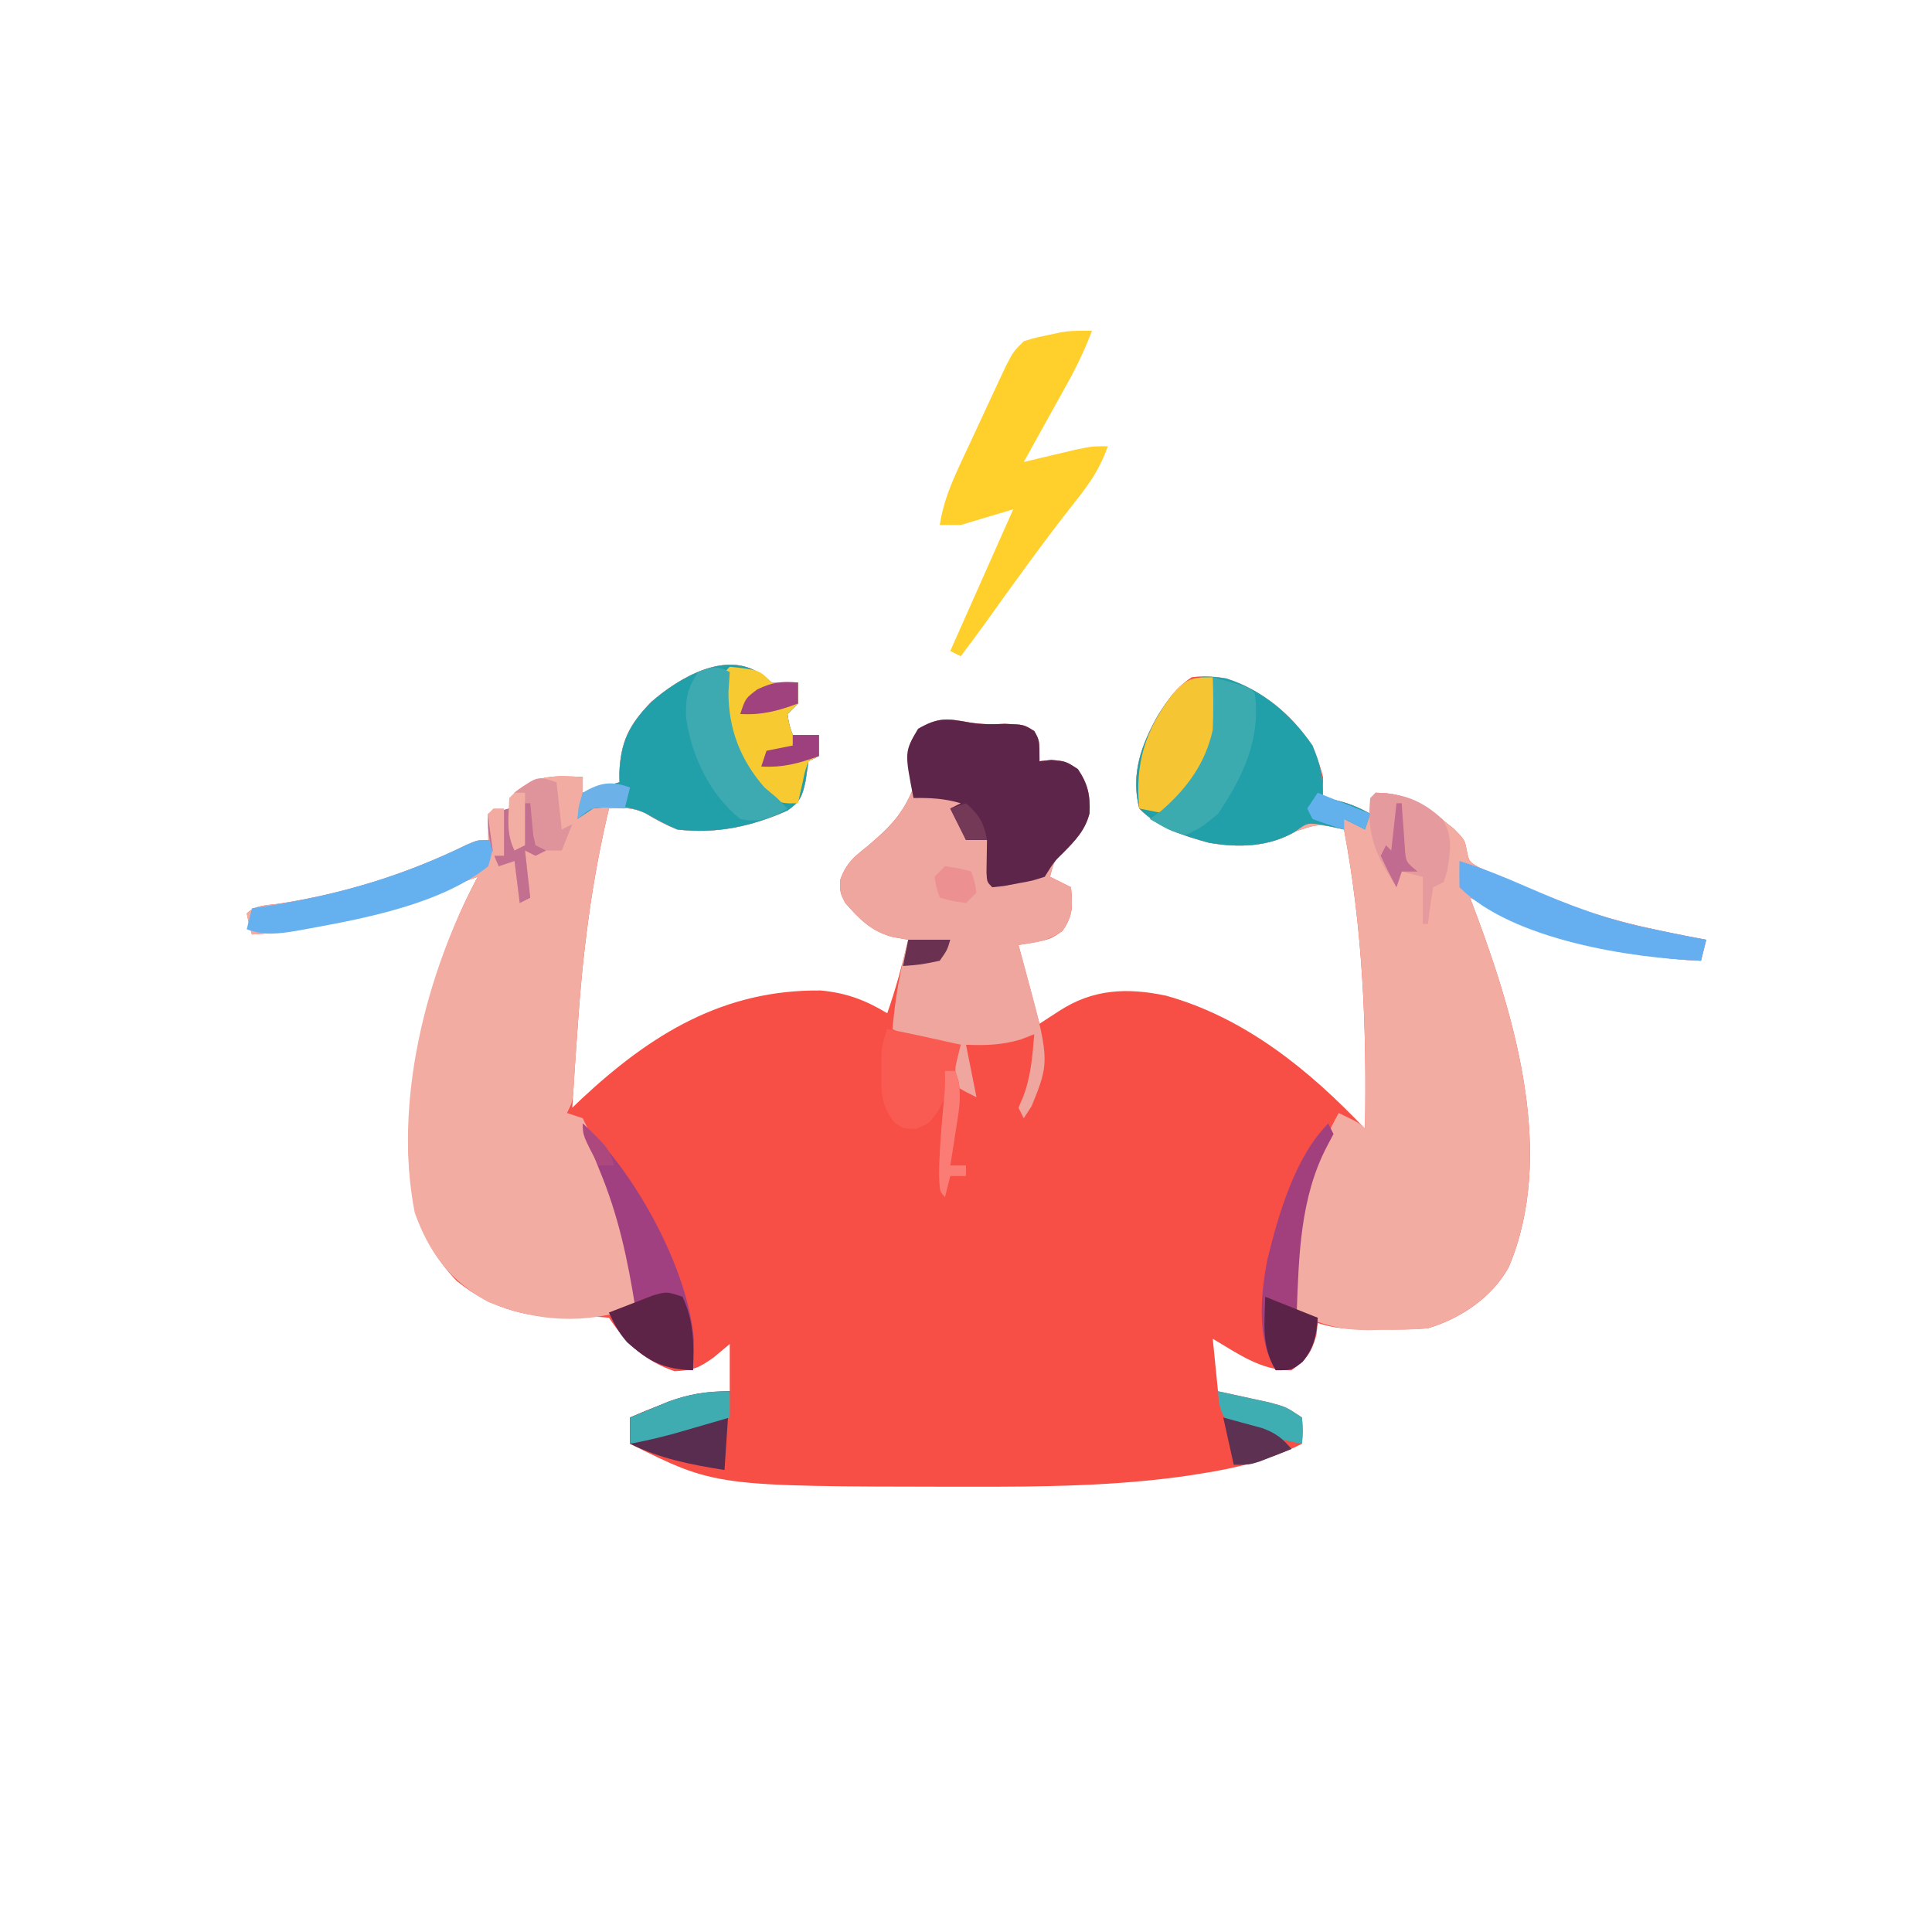 <?xml version="1.0" encoding="UTF-8"?>
<svg version="1.1" xmlns="http://www.w3.org/2000/svg" width="368" height="368">
<path d="M0 0 C0.639 0.495 1.279 0.99 1.938 1.5 C4.605 1.751 4.605 1.751 6.938 1.5 C6.938 2.82 6.938 4.14 6.938 5.5 C6.277 6.16 5.617 6.82 4.938 7.5 C5.256 9.608 5.256 9.608 5.938 11.5 C7.588 11.5 9.238 11.5 10.938 11.5 C10.938 12.82 10.938 14.14 10.938 15.5 C10.277 15.83 9.617 16.16 8.938 16.5 C8.659 18.387 8.659 18.387 8.375 20.312 C7.747 23.163 7.379 24.193 4.949 25.883 C-1.941 28.927 -8.522 30.373 -16.062 29.5 C-18.26 28.628 -20.173 27.626 -22.176 26.375 C-24.563 25.268 -26.462 25.357 -29.062 25.5 C-32.418 39.461 -34.099 53.186 -35.062 67.5 C-35.176 69.098 -35.289 70.695 -35.402 72.293 C-35.639 75.694 -35.858 79.096 -36.062 82.5 C-35.468 81.932 -34.874 81.363 -34.262 80.777 C-20.992 68.416 -7.215 59.981 11.246 60.164 C16.081 60.604 19.812 61.995 23.938 64.5 C25.555 59.879 26.79 55.254 27.938 50.5 C26.391 50.222 26.391 50.222 24.812 49.938 C20.754 48.778 18.644 46.558 15.906 43.449 C14.938 41.5 14.938 41.5 15.012 39.012 C16.174 35.859 17.626 34.695 20.25 32.625 C24.359 29.126 26.953 26.551 28.938 21.5 C28.804 19.443 28.804 19.443 28.375 17.375 C27.938 13.5 27.938 13.5 29.812 10.438 C33.639 8.065 35.307 8.334 39.59 9.113 C41.917 9.497 43.964 9.492 46.312 9.375 C49.938 9.5 49.938 9.5 51.938 10.75 C52.938 12.5 52.938 12.5 52.938 16.5 C54.051 16.376 54.051 16.376 55.188 16.25 C57.938 16.5 57.938 16.5 60.25 18 C62.163 20.834 62.619 22.987 62.473 26.406 C61.638 29.673 59.697 31.618 57.348 33.957 C55.692 35.559 55.692 35.559 54.938 38.5 C56.258 39.16 57.578 39.82 58.938 40.5 C59.257 44.014 59.376 45.876 57.312 48.812 C54.938 50.5 54.938 50.5 48.938 51.5 C50.917 58.925 50.917 58.925 52.938 66.5 C54.175 65.696 55.413 64.891 56.688 64.062 C63.119 59.882 69.589 59.587 77.027 61.148 C92.071 65.334 104.315 75.303 114.938 86.5 C115.28 67.334 114.511 48.354 110.938 29.5 C106.114 28.376 106.114 28.376 101.688 29.875 C96.677 32.836 90.882 33.01 85.211 32.027 C80.32 30.675 75.519 29.176 71.938 25.5 C70.294 18.963 72.306 13.399 75.527 7.711 C77.468 4.669 78.891 2.508 81.938 0.5 C88.204 -0.381 92.991 2.216 97.926 5.824 C102.557 9.682 105.505 13.508 106.938 19.5 C106.938 20.82 106.938 22.14 106.938 23.5 C107.68 23.624 108.422 23.747 109.188 23.875 C111.739 24.455 113.664 25.237 115.938 26.5 C116.267 25.18 116.597 23.86 116.938 22.5 C123.454 22.5 126.92 25.386 131.898 29.395 C133.938 31.5 133.938 31.5 134.318 33.493 C134.755 35.632 134.755 35.632 136.649 36.717 C137.755 37.213 137.755 37.213 138.883 37.719 C139.705 38.092 140.528 38.465 141.375 38.849 C142.262 39.229 143.149 39.609 144.062 40 C144.966 40.396 145.869 40.792 146.8 41.199 C154.37 44.432 161.878 46.774 169.938 48.5 C170.975 48.723 172.013 48.946 173.082 49.176 C175.363 49.645 177.645 50.09 179.938 50.5 C179.607 51.82 179.278 53.14 178.938 54.5 C163.079 53.909 149.291 48.755 134.938 42.5 C135.324 43.518 135.711 44.537 136.109 45.586 C143.687 65.977 151.238 91.732 142.312 112.875 C139.098 118.654 133.188 122.619 126.938 124.5 C123.891 124.756 120.868 124.734 117.812 124.688 C117.002 124.687 116.191 124.686 115.355 124.686 C111.889 124.66 109.259 124.607 105.938 123.5 C105.855 124.243 105.772 124.985 105.688 125.75 C104.762 129.142 103.813 130.479 100.938 132.5 C95.231 132.633 90.698 129.313 85.938 126.5 C86.267 129.8 86.597 133.1 86.938 136.5 C87.841 136.693 88.745 136.887 89.676 137.086 C90.855 137.346 92.035 137.607 93.25 137.875 C94.422 138.13 95.594 138.385 96.801 138.648 C99.938 139.5 99.938 139.5 102.938 141.5 C103.125 144.125 103.125 144.125 102.938 146.5 C96.737 149.64 90.499 151.119 83.688 152.188 C82.939 152.306 82.19 152.425 81.419 152.548 C67.477 154.592 53.496 154.703 39.438 154.688 C38.509 154.687 37.58 154.687 36.623 154.687 C-8.812 154.625 -8.812 154.625 -25.062 146.5 C-25.062 144.85 -25.062 143.2 -25.062 141.5 C-18.647 138.621 -13.092 136.954 -6.062 136.5 C-6.062 133.53 -6.062 130.56 -6.062 127.5 C-7.073 128.346 -8.084 129.191 -9.125 130.062 C-11.979 132.072 -12.934 132.493 -16.562 132.688 C-22.176 130.783 -25.802 127.391 -29.062 122.5 C-31.853 122.249 -31.853 122.249 -35.062 122.5 C-43.802 122.693 -51.156 121.121 -58.062 115.5 C-65.964 107.231 -67.407 98.325 -67.27 87.297 C-66.359 70.604 -61.98 53.273 -54.062 38.5 C-54.606 38.696 -55.149 38.893 -55.708 39.095 C-69.385 44.019 -82.431 48.665 -97.062 49.5 C-97.625 47.562 -97.625 47.562 -98.062 45.5 C-96.34 43.778 -94.006 43.958 -91.692 43.6 C-79.131 41.649 -67.607 37.99 -56.137 32.418 C-54.062 31.5 -54.062 31.5 -52.062 31.5 C-52.062 29.85 -52.062 28.2 -52.062 26.5 C-51.423 26.397 -50.784 26.294 -50.125 26.188 C-49.444 25.961 -48.764 25.734 -48.062 25.5 C-47.568 24.015 -47.568 24.015 -47.062 22.5 C-42.786 19.001 -39.342 19.232 -34.062 19.5 C-34.062 20.49 -34.062 21.48 -34.062 22.5 C-31.753 21.84 -29.442 21.18 -27.062 20.5 C-27.072 19.943 -27.081 19.386 -27.09 18.812 C-26.855 12.778 -25.225 9.546 -21.035 5.227 C-15.758 0.608 -6.638 -4.827 0 0 Z " fill="#F74F46" transform="translate(145.062,128.5)"/>
<path d="M0 0 C6.907 2.22 12.348 6.87 16.406 12.773 C17.963 16.48 18.406 18.717 18.406 22.773 C19.149 22.897 19.891 23.021 20.656 23.148 C23.208 23.728 25.133 24.511 27.406 25.773 C27.736 24.453 28.066 23.133 28.406 21.773 C34.923 21.773 38.389 24.66 43.367 28.668 C45.406 30.773 45.406 30.773 45.787 32.766 C46.224 34.905 46.224 34.905 48.118 35.99 C49.223 36.486 49.223 36.486 50.352 36.992 C51.174 37.365 51.997 37.738 52.844 38.123 C53.731 38.503 54.618 38.882 55.531 39.273 C56.435 39.669 57.338 40.065 58.269 40.473 C65.839 43.705 73.347 46.047 81.406 47.773 C82.444 47.996 83.482 48.219 84.551 48.449 C86.832 48.918 89.114 49.363 91.406 49.773 C91.076 51.093 90.746 52.413 90.406 53.773 C74.548 53.183 60.76 48.028 46.406 41.773 C46.793 42.792 47.18 43.81 47.578 44.859 C55.156 65.25 62.707 91.005 53.781 112.148 C50.558 117.942 44.66 121.863 38.406 123.773 C35.443 124.079 32.508 124.098 29.531 124.086 C28.754 124.102 27.977 124.118 27.176 124.135 C21.843 124.139 18.169 123.18 13.406 120.773 C12.76 106.957 14.526 95.06 21.406 82.773 C25.281 84.648 25.281 84.648 26.406 85.773 C26.749 66.608 25.979 47.627 22.406 28.773 C17.583 27.649 17.583 27.649 13.156 29.148 C8.146 32.109 2.351 32.284 -3.32 31.301 C-8.212 29.949 -13.012 28.449 -16.594 24.773 C-18.237 18.236 -16.225 12.673 -13.004 6.984 C-9.302 1.181 -6.907 -1.22 0 0 Z " fill="#F3ACA1" transform="translate(233.594,129.227)"/>
<path d="M0 0 C0.639 0.495 1.279 0.99 1.938 1.5 C4.605 1.751 4.605 1.751 6.938 1.5 C6.938 2.82 6.938 4.14 6.938 5.5 C6.277 6.16 5.617 6.82 4.938 7.5 C5.256 9.608 5.256 9.608 5.938 11.5 C7.588 11.5 9.238 11.5 10.938 11.5 C10.938 12.82 10.938 14.14 10.938 15.5 C10.277 15.83 9.617 16.16 8.938 16.5 C8.659 18.387 8.659 18.387 8.375 20.312 C7.747 23.163 7.379 24.193 4.949 25.883 C-1.941 28.927 -8.522 30.373 -16.062 29.5 C-18.26 28.628 -20.173 27.626 -22.176 26.375 C-24.563 25.268 -26.462 25.357 -29.062 25.5 C-32.418 39.458 -34.102 53.188 -35.062 67.5 C-35.141 68.662 -35.141 68.662 -35.222 69.848 C-35.27 70.558 -35.318 71.268 -35.367 72 C-35.452 73.258 -35.537 74.516 -35.625 75.812 C-35.72 77.415 -35.72 77.415 -35.816 79.051 C-36.062 81.5 -36.062 81.5 -37.062 83.5 C-36.072 83.83 -35.083 84.16 -34.062 84.5 C-32.749 87.122 -31.626 89.653 -30.562 92.375 C-30.101 93.532 -30.101 93.532 -29.631 94.713 C-26.271 103.29 -23.536 111.198 -24.062 120.5 C-33.507 123.858 -42.814 123.294 -52.062 119.5 C-59.243 115.571 -63.327 110.158 -66.062 102.5 C-70.177 81.586 -63.997 57.036 -54.062 38.5 C-54.606 38.696 -55.149 38.893 -55.708 39.095 C-69.385 44.019 -82.431 48.665 -97.062 49.5 C-97.625 47.562 -97.625 47.562 -98.062 45.5 C-96.34 43.778 -94.006 43.958 -91.692 43.6 C-79.131 41.649 -67.607 37.99 -56.137 32.418 C-54.062 31.5 -54.062 31.5 -52.062 31.5 C-52.062 29.85 -52.062 28.2 -52.062 26.5 C-51.423 26.397 -50.784 26.294 -50.125 26.188 C-49.444 25.961 -48.764 25.734 -48.062 25.5 C-47.568 24.015 -47.568 24.015 -47.062 22.5 C-42.786 19.001 -39.342 19.232 -34.062 19.5 C-34.062 20.49 -34.062 21.48 -34.062 22.5 C-31.753 21.84 -29.442 21.18 -27.062 20.5 C-27.072 19.943 -27.081 19.386 -27.09 18.812 C-26.855 12.778 -25.225 9.546 -21.035 5.227 C-15.758 0.608 -6.638 -4.827 0 0 Z " fill="#F3ACA1" transform="translate(145.062,128.5)"/>
<path d="M0 0 C2.327 0.383 4.374 0.379 6.723 0.262 C10.348 0.387 10.348 0.387 12.348 1.637 C13.348 3.387 13.348 3.387 13.348 7.387 C14.09 7.304 14.833 7.222 15.598 7.137 C18.348 7.387 18.348 7.387 20.66 8.887 C22.573 11.721 23.03 13.874 22.883 17.293 C22.048 20.559 20.108 22.505 17.758 24.844 C16.102 26.445 16.102 26.445 15.348 29.387 C16.668 30.047 17.988 30.707 19.348 31.387 C19.667 34.901 19.786 36.762 17.723 39.699 C14.907 41.7 12.729 41.919 9.348 42.387 C9.636 43.414 9.925 44.441 10.223 45.5 C15.367 64.423 15.367 64.423 11.848 73.074 C11.353 73.837 10.858 74.6 10.348 75.387 C10.018 74.727 9.688 74.067 9.348 73.387 C9.636 72.706 9.925 72.025 10.223 71.324 C11.725 67.401 12.003 63.551 12.348 59.387 C11.079 59.882 11.079 59.882 9.785 60.387 C6.138 61.448 3.125 61.538 -0.652 61.387 C0.008 64.687 0.668 67.987 1.348 71.387 C-2.652 69.387 -2.652 69.387 -3.527 67.512 C-3.68 64.911 -2.871 63.644 -1.652 61.387 C-2.256 61.338 -2.859 61.289 -3.48 61.238 C-4.28 61.164 -5.079 61.089 -5.902 61.012 C-6.691 60.942 -7.48 60.873 -8.293 60.801 C-10.738 60.372 -12.501 59.601 -14.652 58.387 C-14.138 52.534 -13.199 47.057 -11.652 41.387 C-13.199 41.108 -13.199 41.108 -14.777 40.824 C-18.836 39.665 -20.945 37.444 -23.684 34.336 C-24.652 32.387 -24.652 32.387 -24.578 29.898 C-23.416 26.746 -21.964 25.582 -19.34 23.512 C-15.231 20.012 -12.636 17.437 -10.652 12.387 C-10.786 10.33 -10.786 10.33 -11.215 8.262 C-11.652 4.387 -11.652 4.387 -9.777 1.324 C-5.951 -1.048 -4.283 -0.779 0 0 Z " fill="#EEA69E" transform="translate(184.652,137.613)"/>
<path d="M0 0 C0.639 0.495 1.279 0.99 1.938 1.5 C4.605 1.751 4.605 1.751 6.938 1.5 C6.938 2.82 6.938 4.14 6.938 5.5 C6.277 6.16 5.617 6.82 4.938 7.5 C5.256 9.608 5.256 9.608 5.938 11.5 C7.588 11.5 9.238 11.5 10.938 11.5 C10.938 12.82 10.938 14.14 10.938 15.5 C9.947 15.995 9.947 15.995 8.938 16.5 C8.659 18.387 8.659 18.387 8.375 20.312 C7.747 23.163 7.379 24.193 4.949 25.883 C-1.938 28.926 -8.524 30.377 -16.062 29.5 C-18.195 28.612 -20.11 27.544 -22.113 26.398 C-25.536 24.821 -28.345 25.122 -32.062 25.5 C-33.053 26.16 -34.042 26.82 -35.062 27.5 C-34.733 25.85 -34.403 24.2 -34.062 22.5 C-31.753 21.84 -29.442 21.18 -27.062 20.5 C-27.076 19.665 -27.076 19.665 -27.09 18.812 C-26.855 12.778 -25.225 9.546 -21.035 5.227 C-15.758 0.608 -6.638 -4.827 0 0 Z " fill="#21A0AA" transform="translate(145.062,128.5)"/>
<path d="M0 0 C6.907 2.22 12.348 6.87 16.406 12.773 C17.963 16.48 18.406 18.717 18.406 22.773 C19.149 22.897 19.891 23.021 20.656 23.148 C23.208 23.728 25.133 24.511 27.406 25.773 C26.911 27.258 26.911 27.258 26.406 28.773 C25.086 28.113 23.766 27.453 22.406 26.773 C22.406 27.433 22.406 28.093 22.406 28.773 C21.354 28.547 20.302 28.32 19.219 28.086 C15.512 27.405 15.512 27.405 13.156 29.148 C8.146 32.109 2.351 32.284 -3.32 31.301 C-8.212 29.949 -13.012 28.449 -16.594 24.773 C-18.237 18.236 -16.225 12.673 -13.004 6.984 C-9.302 1.181 -6.907 -1.22 0 0 Z " fill="#21A0AA" transform="translate(233.594,129.227)"/>
<path d="M0 0 C-1.313 3.443 -2.814 6.642 -4.602 9.863 C-5.091 10.75 -5.581 11.636 -6.086 12.549 C-6.594 13.461 -7.102 14.373 -7.625 15.312 C-8.141 16.244 -8.656 17.175 -9.188 18.135 C-10.456 20.425 -11.727 22.713 -13 25 C-12.096 24.783 -11.193 24.567 -10.262 24.344 C-8.492 23.926 -8.492 23.926 -6.688 23.5 C-5.516 23.222 -4.344 22.943 -3.137 22.656 C0 22 0 22 3 22 C1.56 26.228 -0.533 29.208 -3.312 32.688 C-9.327 40.316 -14.974 48.2 -20.625 56.1 C-22.061 58.084 -23.525 60.045 -25 62 C-25.66 61.67 -26.32 61.34 -27 61 C-23.04 52.09 -19.08 43.18 -15 34 C-18.3 34.99 -21.6 35.98 -25 37 C-26.32 37 -27.64 37 -29 37 C-28.353 32.782 -26.923 29.32 -25.129 25.457 C-24.847 24.847 -24.564 24.238 -24.273 23.61 C-23.678 22.328 -23.08 21.048 -22.48 19.77 C-21.562 17.811 -20.654 15.849 -19.748 13.885 C-19.167 12.638 -18.586 11.391 -18.004 10.145 C-17.476 9.014 -16.948 7.883 -16.405 6.718 C-15 4 -15 4 -13 2 C-10.977 1.367 -10.977 1.367 -8.625 0.875 C-7.854 0.707 -7.083 0.54 -6.289 0.367 C-4 0 -4 0 0 0 Z " fill="#FFCF2C" transform="translate(208,63)"/>
<path d="M0 0 C2.327 0.383 4.374 0.379 6.723 0.262 C10.348 0.387 10.348 0.387 12.348 1.637 C13.348 3.387 13.348 3.387 13.348 7.387 C14.09 7.304 14.833 7.222 15.598 7.137 C18.348 7.387 18.348 7.387 20.66 8.887 C22.573 11.721 23.032 13.874 22.879 17.293 C22.055 20.542 20.168 22.492 17.855 24.844 C16.127 26.517 16.127 26.517 14.348 29.387 C12 30.152 12 30.152 9.285 30.637 C8.387 30.807 7.488 30.977 6.562 31.152 C5.832 31.23 5.101 31.307 4.348 31.387 C3.348 30.387 3.348 30.387 3.25 28.539 C3.299 25.463 3.299 25.463 3.348 22.387 C2.028 22.387 0.708 22.387 -0.652 22.387 C-1.642 20.407 -2.632 18.427 -3.652 16.387 C-2.992 16.057 -2.332 15.727 -1.652 15.387 C-4.734 14.474 -7.449 14.344 -10.652 14.387 C-12.373 5.612 -12.373 5.612 -9.777 1.199 C-5.967 -1.011 -4.205 -0.765 0 0 Z " fill="#5D2549" transform="translate(184.652,137.613)"/>
<path d="M0 0 C9.877 9.156 20.129 27.681 21.18 41.336 C21.186 43.225 21.103 45.114 21 47 C15.392 46.771 12.655 45.384 8.48 41.668 C6.901 39.888 5.963 38.166 5 36 C7.475 35.505 7.475 35.505 10 35 C8.558 25.866 6.764 17.455 3.184 8.867 C1.979 5.948 0.967 3.005 0 0 Z " fill="#A04080" transform="translate(111,214)"/>
<path d="M0 0 C5.595 0.595 5.595 0.595 8 3 C10.584 3.167 10.584 3.167 13 3 C13 4.32 13 5.64 13 7 C12.34 7.66 11.68 8.32 11 9 C11.319 11.108 11.319 11.108 12 13 C13.65 13 15.3 13 17 13 C17 14.32 17 15.64 17 17 C16.34 17.33 15.68 17.66 15 18 C14.315 19.888 14.315 19.888 13.875 22.062 C13.707 22.796 13.54 23.529 13.367 24.285 C13.246 24.851 13.125 25.417 13 26 C10.375 26.062 10.375 26.062 7 25 C1.105 18.413 -1.241 11.563 -1.168 2.855 C-1 1 -1 1 0 0 Z " fill="#F8CA31" transform="translate(139,127)"/>
<path d="M0 0 C1.95 3.901 1.537 8.208 0.316 12.281 C-1.909 17.674 -4.965 21.817 -9 26 C-10.65 25.67 -12.3 25.34 -14 25 C-14.825 16.384 -12.897 10.192 -7.695 3.262 C-4.988 0.277 -4.193 0 0 0 Z " fill="#F6C533" transform="translate(231,129)"/>
<path d="M0 0 C4.687 0.907 9.342 1.955 14 3 C13.814 3.743 13.629 4.485 13.438 5.25 C12.816 7.853 12.816 7.853 13.531 9.719 C14.213 13.037 13.587 15.918 13.062 19.25 C12.868 20.513 12.673 21.777 12.473 23.078 C12.317 24.042 12.161 25.007 12 26 C12.99 26 13.98 26 15 26 C15 26.66 15 27.32 15 28 C14.01 28 13.02 28 12 28 C11.67 29.32 11.34 30.64 11 32 C10 31 10 31 9.875 27.562 C9.928 22.677 10.443 17.85 11 13 C10.608 13.804 10.216 14.609 9.812 15.438 C8 18 8 18 5.5 19 C3 19 3 19 1.25 17.688 C-1.083 14.538 -1.135 12.441 -1.125 8.562 C-1.128 7.594 -1.13 6.626 -1.133 5.629 C-1 3 -1 3 0 0 Z " fill="#F95B52" transform="translate(169,196)"/>
<path d="M0 0 C4.364 1.354 8.495 3.042 12.674 4.869 C20.67 8.356 28.405 11.326 37 13 C38.46 13.304 38.46 13.304 39.949 13.613 C42.296 14.095 44.645 14.557 47 15 C46.67 16.32 46.34 17.64 46 19 C32.76 18.507 10.05 15.05 0 5 C-0.041 3.334 -0.043 1.666 0 0 Z " fill="#65AFF0" transform="translate(278,164)"/>
<path d="M0 0 C-0.242 2.344 -0.242 2.344 -1 5 C-9.887 12.109 -24.135 14.866 -35.188 16.875 C-35.906 17.007 -36.625 17.14 -37.365 17.276 C-40.822 17.851 -43.671 18.256 -47 17 C-46.67 15.68 -46.34 14.36 -46 13 C-44.947 12.841 -43.894 12.683 -42.809 12.52 C-29.515 10.412 -17.314 6.897 -5.172 0.918 C-3 0 -3 0 0 0 Z " fill="#65B0EF" transform="translate(94,160)"/>
<path d="M0 0 C0.33 0.66 0.66 1.32 1 2 C0.588 2.784 0.175 3.567 -0.25 4.375 C-5.359 14.123 -5.604 25.247 -6 36 C-4.68 36.33 -3.36 36.66 -2 37 C-2.321 40.531 -2.651 42.558 -4.875 45.375 C-7 47 -7 47 -10 47 C-13.678 41.032 -12.891 32.615 -11.597 25.914 C-9.503 17.368 -6.328 6.328 0 0 Z " fill="#A2407E" transform="translate(253,214)"/>
<path d="M0 0 C6.875 1.875 6.875 1.875 8 3 C9.181 11.71 5.821 18.857 1 26 C-2 28.496 -2 28.496 -5 30 C-7.846 29.643 -9.445 28.431 -12 27 C-11.278 26.484 -10.556 25.969 -9.812 25.438 C-4.939 21.214 -1.378 16.387 0 10 C0.146 6.659 0.119 3.342 0 0 Z " fill="#3CABB0" transform="translate(231,129)"/>
<path d="M0 0 C-0.083 1.279 -0.165 2.558 -0.25 3.875 C-0.239 10.871 2.031 16.75 6.625 22 C7.801 22.99 7.801 22.99 9 24 C9.66 24.66 10.32 25.32 11 26 C7.859 27.861 5.626 28.777 2 28 C-3.801 23.338 -7.327 15.983 -8.312 8.688 C-8.423 4.938 -8.111 3.166 -6 0 C-3.397 -0.976 -2.528 -1.264 0 0 Z " fill="#3CAAB0" transform="translate(139,128)"/>
<path d="M0 0 C-0.33 4.95 -0.66 9.9 -1 15 C-7.493 13.958 -13.094 12.888 -19 10 C-19 8.35 -19 6.7 -19 5 C-17.44 4.349 -15.877 3.704 -14.312 3.062 C-13.442 2.703 -12.572 2.343 -11.676 1.973 C-7.634 0.503 -4.312 0 0 0 Z " fill="#592D4F" transform="translate(139,265)"/>
<path d="M0 0 C5.355 0.107 8.861 1.476 12.746 5.039 C14.835 8.306 14.23 11.222 13.66 14.926 C13.442 15.61 13.224 16.295 13 17 C12.34 17.33 11.68 17.66 11 18 C10.593 20.322 10.256 22.657 10 25 C9.67 25 9.34 25 9 25 C9 22.03 9 19.06 9 16 C7.68 15.67 6.36 15.34 5 15 C4.67 15.99 4.34 16.98 4 18 C0.193 12.127 -1.756 8.052 -1 1 C-0.67 0.67 -0.34 0.34 0 0 Z " fill="#E59B9D" transform="translate(262,151)"/>
<path d="M0 0 C0.33 2.97 0.66 5.94 1 9 C1.66 8.67 2.32 8.34 3 8 C2.34 9.65 1.68 11.3 1 13 C0.01 13 -0.98 13 -2 13 C-2.99 13.495 -2.99 13.495 -4 14 C-4.66 13.67 -5.32 13.34 -6 13 C-5.67 15.97 -5.34 18.94 -5 22 C-5.66 22.33 -6.32 22.66 -7 23 C-7.33 20.36 -7.66 17.72 -8 15 C-8.99 15.33 -9.98 15.66 -11 16 C-12.604 12.492 -13.22 9.856 -13 6 C-12.361 5.897 -11.721 5.794 -11.062 5.688 C-10.382 5.461 -9.701 5.234 -9 5 C-8.67 4.01 -8.34 3.02 -8 2 C-3.639 -1.213 -3.639 -1.213 0 0 Z " fill="#DF939B" transform="translate(106,149)"/>
<path d="M0 0 C2.201 4.75 2.177 8.881 2 14 C-3.608 13.771 -6.345 12.384 -10.52 8.668 C-12.099 6.888 -13.037 5.166 -14 3 C-12.234 2.301 -10.462 1.616 -8.688 0.938 C-7.208 0.363 -7.208 0.363 -5.699 -0.223 C-3 -1 -3 -1 0 0 Z " fill="#5D2447" transform="translate(130,247)"/>
<path d="M0 0 C0 1.65 0 3.3 0 5 C-2.228 5.648 -4.458 6.294 -6.688 6.938 C-8.55 7.477 -8.55 7.477 -10.449 8.027 C-13.296 8.807 -16.098 9.473 -19 10 C-19 8.35 -19 6.7 -19 5 C-17.44 4.349 -15.877 3.704 -14.312 3.062 C-13.442 2.703 -12.572 2.343 -11.676 1.973 C-7.634 0.503 -4.312 0 0 0 Z " fill="#3FACB1" transform="translate(139,265)"/>
<path d="M0 0 C4.95 1.98 4.95 1.98 10 4 C9.679 7.531 9.349 9.558 7.125 12.375 C5 14 5 14 2 14 C-0.748 9.369 -0.139 5.276 0 0 Z " fill="#5B2348" transform="translate(241,247)"/>
<path d="M0 0 C2.106 0.451 4.21 0.911 6.312 1.375 C7.484 1.63 8.656 1.885 9.863 2.148 C13 3 13 3 16 5 C16.188 7.625 16.188 7.625 16 10 C12.452 9.362 9.137 8.487 5.75 7.25 C4.879 6.946 4.007 6.642 3.109 6.328 C1 5 1 5 0.203 2.359 C0.136 1.581 0.069 0.802 0 0 Z " fill="#3EAEB3" transform="translate(232,265)"/>
<path d="M0 0 C0.33 0 0.66 0 1 0 C1.195 2.051 1.391 4.102 1.586 6.152 C1.723 6.762 1.859 7.372 2 8 C2.66 8.33 3.32 8.66 4 9 C3.01 9.495 3.01 9.495 2 10 C1.34 9.67 0.68 9.34 0 9 C0.33 11.97 0.66 14.94 1 18 C0.34 18.33 -0.32 18.66 -1 19 C-1.33 16.36 -1.66 13.72 -2 11 C-2.99 11.33 -3.98 11.66 -5 12 C-6.604 8.492 -7.22 5.856 -7 2 C-5.68 1.67 -4.36 1.34 -3 1 C-2.34 3.31 -1.68 5.62 -1 8 C-0.67 5.36 -0.34 2.72 0 0 Z " fill="#C36F90" transform="translate(100,153)"/>
<path d="M0 0 C1.607 0.425 3.211 0.866 4.812 1.312 C6.152 1.678 6.152 1.678 7.52 2.051 C10.052 3.02 11.272 3.95 13 6 C11.732 6.506 10.46 7.005 9.188 7.5 C8.126 7.918 8.126 7.918 7.043 8.344 C5 9 5 9 2 9 C1.34 6.03 0.68 3.06 0 0 Z " fill="#5C3151" transform="translate(233,270)"/>
<path d="M0 0 C0.66 0 1.32 0 2 0 C3.405 3.891 2.695 7.231 2.062 11.25 C1.868 12.513 1.673 13.777 1.473 15.078 C1.317 16.042 1.161 17.007 1 18 C1.99 18 2.98 18 4 18 C4 18.66 4 19.32 4 20 C3.01 20 2.02 20 1 20 C0.67 21.32 0.34 22.64 0 24 C-1 23 -1 23 -1.125 19.688 C-1.074 14.984 -0.65 10.319 -0.219 5.637 C0.041 2.943 0.041 2.943 0 0 Z " fill="#FA7C75" transform="translate(180,204)"/>
<path d="M0 0 C2.625 0.375 2.625 0.375 5 1 C5.625 2.875 5.625 2.875 6 5 C5.34 5.66 4.68 6.32 4 7 C1.375 6.625 1.375 6.625 -1 6 C-1.625 4.125 -1.625 4.125 -2 2 C-1.34 1.34 -0.68 0.68 0 0 Z " fill="#EC9092" transform="translate(180,165)"/>
<path d="M0 0 C1.65 0 3.3 0 5 0 C5 1.32 5 2.64 5 4 C1.177 5.423 -1.913 6.24 -6 6 C-5.67 5.01 -5.34 4.02 -5 3 C-3.35 2.67 -1.7 2.34 0 2 C0 1.34 0 0.68 0 0 Z " fill="#9E407E" transform="translate(151,140)"/>
<path d="M0 0 C4.95 1.98 4.95 1.98 10 4 C9.67 4.99 9.34 5.98 9 7 C7.68 6.34 6.36 5.68 5 5 C5 5.66 5 6.32 5 7 C2.98 6.398 0.979 5.727 -1 5 C-1.33 4.34 -1.66 3.68 -2 3 C-1.34 2.01 -0.68 1.02 0 0 Z " fill="#62B1ED" transform="translate(251,151)"/>
<path d="M0 0 C0 1.32 0 2.64 0 4 C-3.823 5.423 -6.913 6.24 -11 6 C-10 3 -10 3 -7.75 1.312 C-4.864 -0.065 -3.148 -0.27 0 0 Z " fill="#A0427D" transform="translate(152,130)"/>
<path d="M0 0 C-0.33 1.32 -0.66 2.64 -1 4 C-1.928 3.959 -2.856 3.917 -3.812 3.875 C-7.158 3.729 -7.158 3.729 -10 6 C-9.812 3.625 -9.812 3.625 -9 1 C-5.718 -0.951 -3.584 -1.327 0 0 Z " fill="#6DB1E9" transform="translate(120,150)"/>
<path d="M0 0 C2.64 0 5.28 0 8 0 C7.438 1.938 7.438 1.938 6 4 C2.375 4.75 2.375 4.75 -1 5 C-0.67 3.35 -0.34 1.7 0 0 Z " fill="#6A3151" transform="translate(173,179)"/>
<path d="M0 0 C0.33 0 0.66 0 1 0 C1.073 1.156 1.073 1.156 1.148 2.336 C1.223 3.339 1.298 4.342 1.375 5.375 C1.445 6.373 1.514 7.37 1.586 8.398 C1.764 11.155 1.764 11.155 4 13 C3.01 13 2.02 13 1 13 C0.67 13.99 0.34 14.98 0 16 C-1.068 14.035 -2.066 12.031 -3 10 C-2.67 9.34 -2.34 8.68 -2 8 C-1.67 8.33 -1.34 8.66 -1 9 C-0.67 6.03 -0.34 3.06 0 0 Z " fill="#C06B8F" transform="translate(266,153)"/>
<path d="M0 0 C0.66 0 1.32 0 2 0 C2 3.3 2 6.6 2 10 C1.01 10.495 1.01 10.495 0 11 C-1.627 7.747 -1.115 4.608 -1 1 C-0.67 0.67 -0.34 0.34 0 0 Z " fill="#F3AEA4" transform="translate(98,151)"/>
<path d="M0 0 C2.5 2.174 3.436 3.73 4 7 C2.68 7 1.36 7 0 7 C-0.99 5.02 -1.98 3.04 -3 1 C-2.01 0.67 -1.02 0.34 0 0 Z " fill="#733956" transform="translate(184,153)"/>
<path d="M0 0 C0.66 0 1.32 0 2 0 C2 2.97 2 5.94 2 9 C1.34 9 0.68 9 0 9 C-0.879 2.848 -0.879 2.848 -1 1 C-0.67 0.67 -0.34 0.34 0 0 Z " fill="#F3AAA0" transform="translate(94,154)"/>
<path d="M0 0 C4.875 4.625 4.875 4.625 6 8 C5.01 8 4.02 8 3 8 C0 2.25 0 2.25 0 0 Z " fill="#AD487E" transform="translate(111,214)"/>
</svg>
